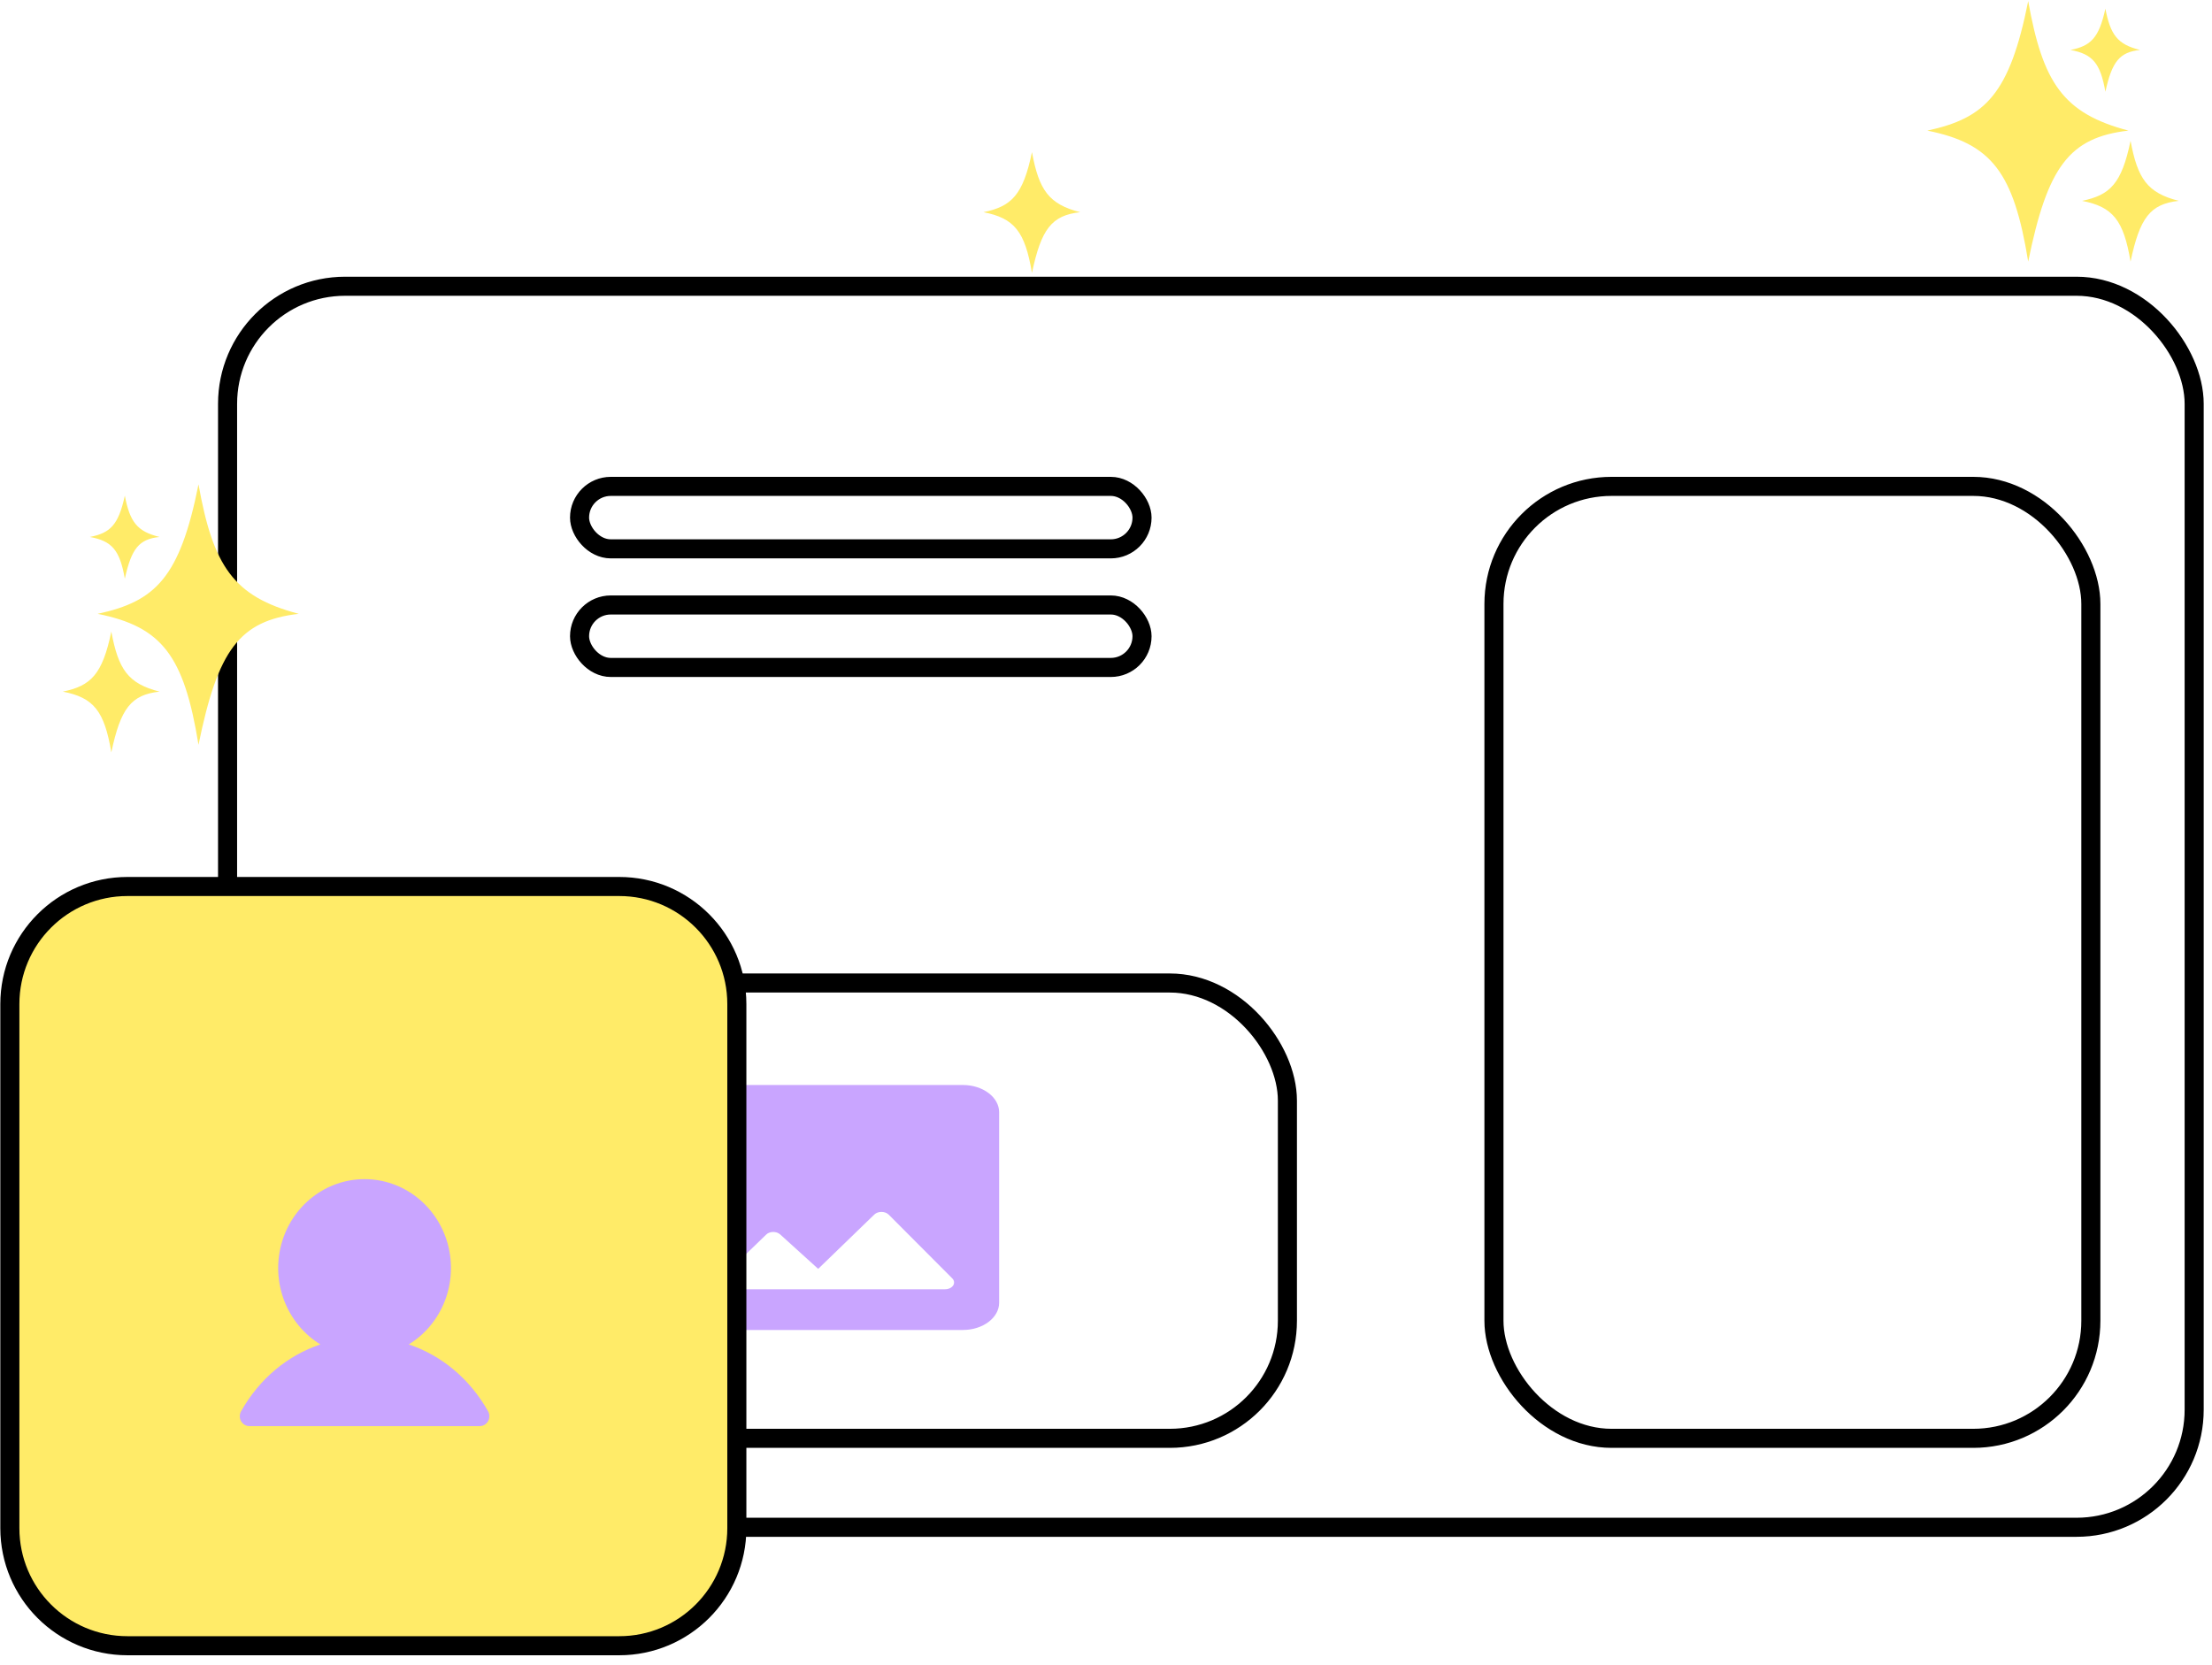 <svg width="174" height="131" viewBox="0 0 174 131" fill="none" xmlns="http://www.w3.org/2000/svg">
<rect x="17.901" y="22.519" width="154.696" height="97.633" rx="9.25" stroke="black" stroke-width="1.5"/>
<rect x="45.589" y="38.264" width="44.245" height="4.915" rx="2.457" stroke="black" stroke-width="1.5"/>
<rect x="45.589" y="47.594" width="44.245" height="4.915" rx="2.457" stroke="black" stroke-width="1.5"/>
<rect x="38.065" y="77.334" width="63.205" height="35.821" rx="9.25" stroke="black" stroke-width="1.5"/>
<rect x="117.517" y="38.264" width="46.954" height="74.891" rx="9.25" stroke="black" stroke-width="1.5"/>
<path d="M78.594 102.488V87.5C78.594 86.322 77.313 85.358 75.748 85.358H55.82C54.254 85.358 52.973 86.322 52.973 87.5V102.488C52.973 103.666 54.254 104.63 55.82 104.63H75.748C77.313 104.63 78.594 103.666 78.594 102.488ZM61.371 97.114L64.36 99.823L68.773 95.551C69.058 95.272 69.627 95.272 69.912 95.561L74.908 100.572C74.987 100.651 75.035 100.746 75.047 100.845C75.059 100.944 75.034 101.044 74.975 101.133C74.916 101.221 74.825 101.296 74.713 101.348C74.6 101.401 74.471 101.428 74.338 101.428H57.272C56.674 101.428 56.346 100.915 56.717 100.561L60.261 97.135C60.531 96.857 61.072 96.846 61.371 97.114Z" fill="#C9A5FF"/>
<path d="M0.775 78.992C0.775 73.883 4.917 69.742 10.025 69.742H48.711C53.82 69.742 57.961 73.883 57.961 78.992V120.221C57.961 125.33 53.82 129.471 48.711 129.471H10.025C4.917 129.471 0.775 125.33 0.775 120.221V78.992Z" fill="#FFEB68" stroke="black" stroke-width="1.5"/>
<path d="M38.394 111.804C38.327 111.923 38.232 112.021 38.117 112.089C38.002 112.157 37.872 112.193 37.739 112.193H19.617C19.484 112.193 19.354 112.157 19.24 112.089C19.125 112.02 19.03 111.922 18.963 111.804C18.897 111.686 18.863 111.552 18.863 111.416C18.863 111.279 18.898 111.145 18.964 111.027C20.401 108.47 22.616 106.636 25.202 105.767C23.923 104.983 22.93 103.789 22.374 102.369C21.818 100.948 21.731 99.379 22.126 97.902C22.52 96.425 23.375 95.123 24.559 94.195C25.743 93.266 27.19 92.764 28.678 92.764C30.166 92.764 31.613 93.266 32.797 94.195C33.981 95.123 34.836 96.425 35.231 97.902C35.625 99.379 35.538 100.948 34.983 102.369C34.427 103.789 33.433 104.983 32.154 105.767C34.74 106.636 36.955 108.47 38.393 111.027C38.459 111.145 38.494 111.279 38.494 111.416C38.494 111.552 38.46 111.686 38.394 111.804Z" fill="#C9A5FF"/>
<path d="M23.503 48.291C18.353 46.935 16.765 44.528 15.615 38.104C14.149 45.437 12.237 47.309 7.681 48.291C12.728 49.307 14.473 51.556 15.615 58.596C17.132 51.143 18.832 48.827 23.503 48.291Z" fill="#FFEB68"/>
<path d="M171.385 15.801C168.909 15.173 168.146 14.056 167.593 11.077C166.888 14.478 165.969 15.346 163.778 15.801C166.205 16.273 167.044 17.316 167.593 20.581C168.322 17.124 169.14 16.05 171.385 15.801Z" fill="#FFEB68"/>
<path d="M12.55 54.411C10.073 53.782 9.31 52.666 8.757 49.687C8.052 53.088 7.133 53.956 4.942 54.411C7.369 54.883 8.208 55.925 8.757 59.191C9.487 55.734 10.304 54.66 12.55 54.411Z" fill="#FFEB68"/>
<path d="M84.969 16.693C82.493 16.064 81.729 14.948 81.176 11.969C80.471 15.37 79.552 16.238 77.362 16.693C79.788 17.164 80.627 18.207 81.176 21.472C81.906 18.016 82.723 16.942 84.969 16.693Z" fill="#FFEB68"/>
<path d="M168.343 3.93C166.56 3.498 166.011 2.73 165.613 0.682C165.105 3.02 164.443 3.617 162.866 3.93C164.613 4.254 165.217 4.971 165.613 7.216C166.138 4.84 166.726 4.101 168.343 3.93Z" fill="#FFEB68"/>
<path d="M12.55 42.243C10.767 41.81 10.217 41.043 9.819 38.995C9.312 41.333 8.65 41.93 7.073 42.243C8.82 42.567 9.424 43.284 9.819 45.529C10.344 43.152 10.933 42.414 12.55 42.243Z" fill="#FFEB68"/>
<path d="M167.43 10.275C162.28 8.919 160.692 6.512 159.542 0.088C158.075 7.422 156.163 9.293 151.607 10.275C156.655 11.292 158.4 13.54 159.542 20.581C161.059 13.128 162.759 10.811 167.43 10.275Z" fill="#FFEB68"/>
</svg>
